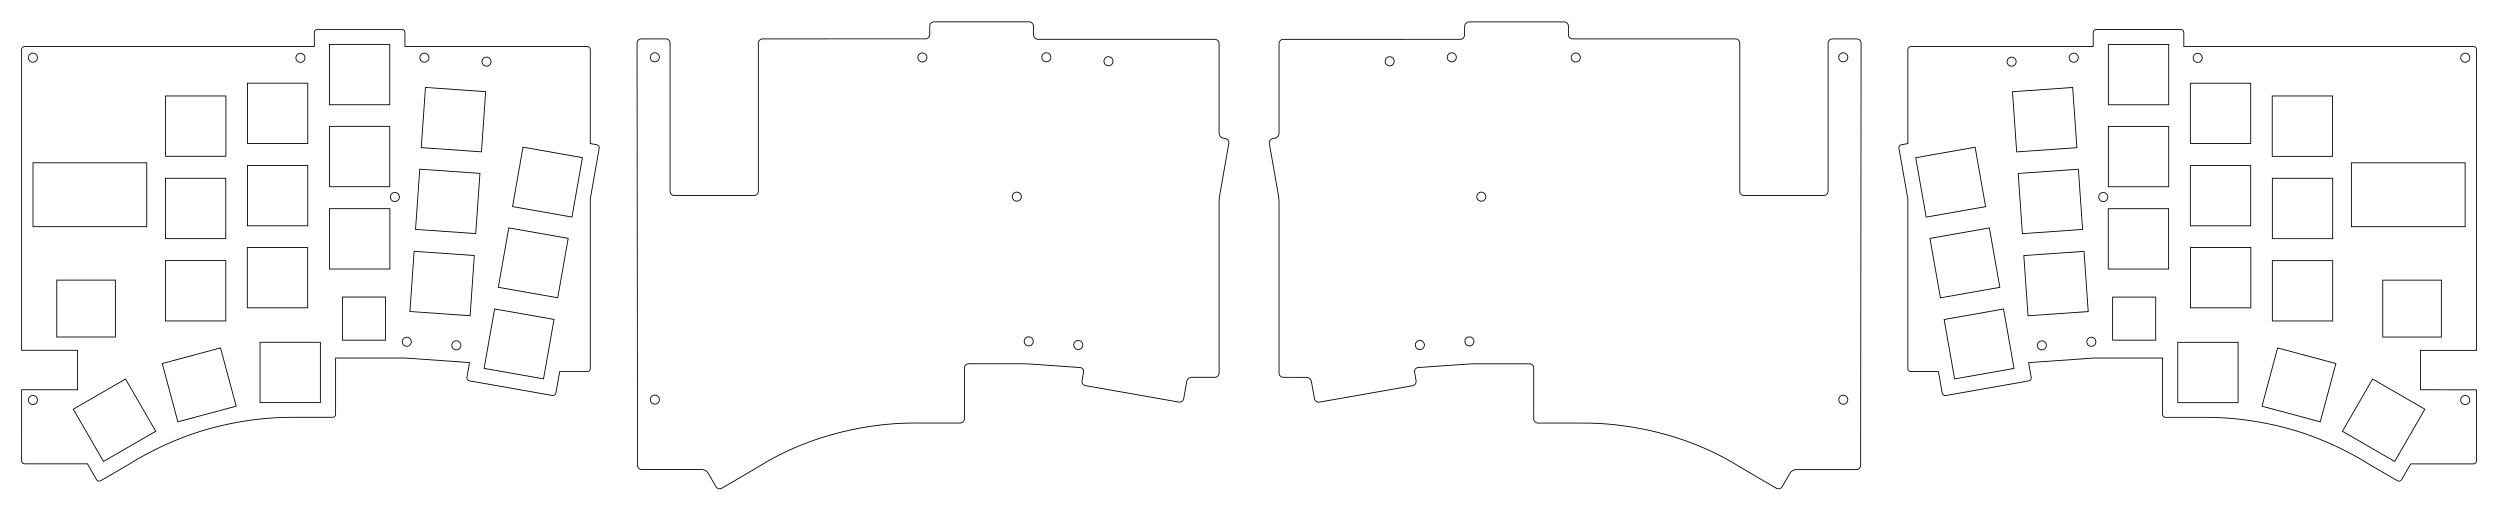 <?xml version="1.0" encoding="UTF-8" standalone="no"?>
<!-- Created with Inkscape (http://www.inkscape.org/) -->

<svg
   width="580mm"
   height="120mm"
   viewBox="0 0 580 120"
   version="1.1"
   id="svg1"
   xml:space="preserve"
   xmlns="http://www.w3.org/2000/svg"
   xmlns:svg="http://www.w3.org/2000/svg"><defs
     id="defs1"><style
   id="style1">
      .cls-1 {
        fill: none;
        stroke: blue;
        stroke-miterlimit: 10;
        stroke-width: .28px;
      }
    </style><style
   id="style1-5">
      .cls-1 {
        fill: none;
        stroke: blue;
        stroke-miterlimit: 10;
        stroke-width: .28px;
      }
    </style><style
   id="style1-6">
      .cls-1 {
        fill: none;
        stroke: blue;
        stroke-miterlimit: 10;
        stroke-width: .28px;
      }
    </style><style
   id="style1-61">
      .cls-1 {
        fill: none;
        stroke: blue;
        stroke-miterlimit: 10;
        stroke-width: .28px;
      }
    </style>
        
        
        
    <style
   id="style1-63">
      .cls-1 {
        fill: none;
        stroke: blue;
        stroke-miterlimit: 10;
        stroke-width: .28px;
      }
    </style></defs><g
     id="layer1"><g
       id="g18"
       transform="translate(110.724,-142.708)" /><g
       id="g4"
       transform="translate(0.033,-0.099)"><path
         d="m 215.668,6.168 v 1.947 a 1,1 0 0 1 -1,1 l -37.762,0.003 a 1,1 0 0 0 -1,1 v 34.332 a 1,1 0 0 1 -1,1 h -18.485 a 1,1 0 0 1 -1,-1 v -34.331 a 1,1 0 0 0 -1,-1 l -5.659,3.324e-4 a 0.999,0.999 0 0 0 -0.999,1 l 0.105,97.92 a 1.001,1.001 0 0 0 1.001,1 l 13.904,0.005 a 1.74,1.74 0 0 1 1.503,0.865 l 1.797,3.088 c 0.278,0.477 0.89,0.639 1.367,0.362 1.825,-1.062 6.109,-3.56 8.628,-5.061 0.474,-0.283 1.24,-0.746 1.718,-1.023 4.817,-2.795 10.018,-4.879 14.951,-6.279 0.531,-0.151 1.396,-0.382 1.932,-0.518 5.382,-1.364 10.888,-2.114 16.038,-2.216 0.552,-0.011 1.448,-0.014 2,-0.016 3.214,-0.012 7.957,-0.005 10.004,-0.001 0.552,0.001 1,-0.446 1,-0.998 l -0.003,-11.75 a 1,1 0 0 1 1,-1 h 12.432 a 28.577,28.577 0 0 1 1.998,0.07 l 11.384,0.798 a 0.904,0.904 0 0 1 0.828,1.055 l -0.344,1.994 a 1.004,1.004 0 0 0 0.815,1.159 l 21.612,3.807 a 1,1 0 0 0 1.158,-0.811 l 0.696,-3.95 a 1.193,1.193 0 0 1 1.174,-0.986 l 5.336,-0.004 a 1.001,1.001 0 0 0 1,-1.001 v -39.418 a 11.457,11.457 0 0 1 0.173,-1.985 l 2.081,-11.831 a 1,1 0 0 0 -0.812,-1.158 l -0.458,-0.081 A 1.192,1.192 0 0 1 282.795,30.979 V 10.219 a 1,1 0 0 0 -1,-1 l -41,-0.004 a 1.025,1.025 0 0 1 -1.025,-1 l -0.051,-2.047 a 1.025,1.025 0 0 0 -1.025,-1 l -22.025,-6.05e-4 a 1,1 0 0 0 -1,1 z"
         id="path38"
         style="fill:none;stroke:#000000;stroke-width:0.2;stroke-dasharray:none;stroke-opacity:1" /><path
         d="m 250.128,79.082 c -0.582,0 -1.051,0.469 -1.051,1.051 0,0.582 0.473,1.052 1.051,1.052 0.582,0 1.051,-0.47 1.051,-1.052 0,-0.582 -0.469,-1.051 -1.051,-1.051 z"
         id="path36"
         style="fill:none;stroke:#000000;stroke-width:0.2;stroke-dasharray:none;stroke-opacity:1" /><path
         d="m 238.631,78.245 c -0.582,0 -1.051,0.469 -1.051,1.051 0,0.582 0.473,1.052 1.051,1.052 0.582,0 1.051,-0.47 1.051,-1.052 0,-0.582 -0.469,-1.051 -1.051,-1.051 z"
         id="path35"
         style="fill:none;stroke:#000000;stroke-width:0.2;stroke-dasharray:none;stroke-opacity:1" /><path
         d="m 235.869,44.664 c -0.582,0 -1.051,0.469 -1.051,1.051 0,0.582 0.473,1.051 1.051,1.051 0.582,0 1.051,-0.469 1.051,-1.051 0,-0.582 -0.469,-1.051 -1.051,-1.051 z"
         id="path34"
         style="fill:none;stroke:#000000;stroke-width:0.2;stroke-dasharray:none;stroke-opacity:1" /><path
         d="m 257.133,13.26 c -0.582,0 -1.051,0.469 -1.051,1.051 0,0.582 0.473,1.051 1.051,1.051 0.582,0 1.051,-0.469 1.051,-1.051 0,-0.582 -0.469,-1.051 -1.051,-1.051 z"
         id="path33"
         style="fill:none;stroke:#000000;stroke-width:0.2;stroke-dasharray:none;stroke-opacity:1" /><path
         d="m 213.959,12.379 c -0.582,0 -1.052,0.469 -1.052,1.051 0,0.582 0.47,1.051 1.052,1.051 0.582,0 1.051,-0.469 1.051,-1.051 0,-0.582 -0.473,-1.051 -1.051,-1.051 z"
         id="path32"
         style="fill:none;stroke:#000000;stroke-width:0.2;stroke-dasharray:none;stroke-opacity:1" /><path
         d="m 242.72,12.336 c -0.582,0 -1.051,0.469 -1.051,1.051 0,0.582 0.469,1.051 1.051,1.051 0.582,0 1.051,-0.469 1.051,-1.051 0,-0.582 -0.473,-1.051 -1.051,-1.051 z"
         id="path30"
         style="fill:none;stroke:#000000;stroke-width:0.2;stroke-dasharray:none;stroke-opacity:1" /><path
         d="m 151.894,91.764 c -0.582,0 -1.051,0.469 -1.051,1.051 0,0.582 0.473,1.051 1.051,1.051 0.582,0 1.051,-0.469 1.051,-1.051 0,-0.582 -0.469,-1.051 -1.051,-1.051 z"
         id="path37"
         style="fill:none;stroke:#000000;stroke-width:0.2;stroke-dasharray:none;stroke-opacity:1" /><path
         d="m 151.894,12.34 c -0.582,0 -1.051,0.469 -1.051,1.051 0,0.582 0.469,1.051 1.051,1.051 0.582,0 1.051,-0.469 1.051,-1.051 0,-0.582 -0.473,-1.051 -1.051,-1.051 z"
         id="path31"
         style="fill:none;stroke:#000000;stroke-width:0.2;stroke-dasharray:none;stroke-opacity:1" /></g><g
       id="g18-3"
       transform="matrix(-1,0,0,1,462.836,-142.704)" /><g
       id="g30-4"
       transform="translate(-0.164,1.679)"><path
         style="fill:none;stroke:#000000;stroke-width:0.2;stroke-dasharray:none;stroke-opacity:1"
         d="m 7.797,90.074 c -0.582,0 -1.051,0.469 -1.051,1.051 0,0.582 0.473,1.051 1.051,1.051 0.582,0 1.051,-0.469 1.051,-1.051 0,-0.582 -0.469,-1.051 -1.051,-1.051 z"
         id="path29-5" /><path
         style="fill:none;stroke:#000000;stroke-width:0.2;stroke-dasharray:none;stroke-opacity:1"
         d="m 106.031,77.392 c -0.582,0 -1.051,0.469 -1.051,1.051 0,0.582 0.473,1.052 1.051,1.052 0.582,0 1.051,-0.47 1.051,-1.052 0,-0.582 -0.469,-1.051 -1.051,-1.051 z"
         id="path28-0" /><path
         style="fill:none;stroke:#000000;stroke-width:0.2;stroke-dasharray:none;stroke-opacity:1"
         d="m 94.534,76.554 c -0.582,0 -1.051,0.469 -1.051,1.051 0,0.582 0.473,1.052 1.051,1.052 0.582,0 1.051,-0.47 1.051,-1.052 0,-0.582 -0.469,-1.051 -1.051,-1.051 z"
         id="path27-3" /><path
         style="fill:none;stroke:#000000;stroke-width:0.2;stroke-dasharray:none;stroke-opacity:1"
         d="m 91.772,42.974 c -0.582,0 -1.051,0.469 -1.051,1.051 0,0.582 0.473,1.051 1.051,1.051 0.582,0 1.051,-0.469 1.051,-1.051 0,-0.582 -0.469,-1.051 -1.051,-1.051 z"
         id="path26-6" /><path
         style="fill:none;stroke:#000000;stroke-width:0.2;stroke-dasharray:none;stroke-opacity:1"
         d="m 113.036,11.57 c -0.582,0 -1.051,0.469 -1.051,1.051 0,0.582 0.473,1.051 1.051,1.051 0.582,0 1.051,-0.469 1.051,-1.051 0,-0.582 -0.469,-1.051 -1.051,-1.051 z"
         id="path25-1" /><path
         style="fill:none;stroke:#000000;stroke-width:0.2;stroke-dasharray:none;stroke-opacity:1"
         d="m 69.862,10.689 c -0.582,0 -1.052,0.469 -1.052,1.051 0,0.582 0.47,1.051 1.052,1.051 0.582,0 1.051,-0.469 1.051,-1.051 0,-0.582 -0.473,-1.051 -1.051,-1.051 z"
         id="path24-0" /><path
         style="fill:none;stroke:#000000;stroke-width:0.2;stroke-dasharray:none;stroke-opacity:1"
         d="m 7.797,10.65 c -0.582,0 -1.051,0.469 -1.051,1.051 0,0.582 0.469,1.051 1.051,1.051 0.582,0 1.051,-0.469 1.051,-1.051 0,-0.582 -0.473,-1.051 -1.051,-1.051 z"
         id="path23-6" /><path
         style="fill:none;stroke:#000000;stroke-width:0.2;stroke-dasharray:none;stroke-opacity:1"
         d="m 98.623,10.646 c -0.582,0 -1.051,0.469 -1.051,1.051 0,0.582 0.469,1.051 1.051,1.051 0.582,0 1.051,-0.469 1.051,-1.051 0,-0.582 -0.473,-1.051 -1.051,-1.051 z"
         id="path22-3" /><path
         style="fill:none;stroke:#000000;stroke-width:0.2;stroke-dasharray:none;stroke-opacity:1"
         d="m 132.858,48.68 -13.786,-2.431 2.431,-13.786 13.786,2.431 z"
         id="path21-2" /><path
         style="fill:none;stroke:#000000;stroke-width:0.2;stroke-dasharray:none;stroke-opacity:1"
         d="m 129.556,67.405 -13.786,-2.431 2.431,-13.786 13.786,2.431 z"
         id="path20-0" /><path
         style="fill:none;stroke:#000000;stroke-width:0.2;stroke-dasharray:none;stroke-opacity:1"
         d="m 126.265,86.218 -13.786,-2.431 2.431,-13.786 13.786,2.431 z"
         id="path19-6" /><path
         style="fill:none;stroke:#000000;stroke-width:0.2;stroke-dasharray:none;stroke-opacity:1"
         d="m 97.896,32.573 0.977,-13.966 13.966,0.977 -0.977,13.966 z"
         id="path18-1" /><path
         style="fill:none;stroke:#000000;stroke-width:0.2;stroke-dasharray:none;stroke-opacity:1"
         d="m 110.535,52.515 -13.966,-0.977 0.977,-13.966 13.966,0.977 z"
         id="path17-5" /><path
         style="fill:none;stroke:#000000;stroke-width:0.2;stroke-dasharray:none;stroke-opacity:1"
         d="m 109.23,71.568 -13.966,-0.977 0.977,-13.966 13.966,0.977 z"
         id="path16-5" /><path
         style="fill:none;stroke:#000000;stroke-width:0.2;stroke-dasharray:none;stroke-opacity:1"
         d="M 90.615,60.731 H 76.614 v -13.998 h 14.001 z"
         id="path15-4" /><path
         style="fill:none;stroke:#000000;stroke-width:0.2;stroke-dasharray:none;stroke-opacity:1"
         d="m 76.589,27.635 h 14.001 v 14.001 H 76.589 Z"
         id="path14-7" /><path
         style="fill:none;stroke:#000000;stroke-width:0.2;stroke-dasharray:none;stroke-opacity:1"
         d="M 74.49,91.728 H 60.492 v -13.998 h 13.998 z"
         id="path13-6" /><path
         style="fill:none;stroke:#000000;stroke-width:0.2;stroke-dasharray:none;stroke-opacity:1"
         d="m 57.54,55.729 h 14.001 v 14.001 H 57.54 Z"
         id="path12-5" /><path
         style="fill:none;stroke:#000000;stroke-width:0.2;stroke-dasharray:none;stroke-opacity:1"
         d="m 41.429,96.18 -3.623,-13.521 13.521,-3.623 3.623,13.521 z"
         id="path11-6" /><path
         style="fill:none;stroke:#000000;stroke-width:0.2;stroke-dasharray:none;stroke-opacity:1"
         d="m 24.165,105.373 -6.999,-12.124 12.124,-6.999 6.999,12.124 z"
         id="path10-9" /><path
         style="fill:none;stroke:#000000;stroke-width:0.2;stroke-dasharray:none;stroke-opacity:1"
         d="M 13.335,63.306 H 26.934 V 76.506 H 13.335 Z"
         id="path9-3" /><path
         style="fill:none;stroke:#000000;stroke-width:0.2;stroke-dasharray:none;stroke-opacity:1"
         d="m 34.208,36.09 v 14.816 H 7.822 v -14.816 z"
         id="path8-7" /><path
         style="fill:none;stroke:#000000;stroke-width:0.2;stroke-dasharray:none;stroke-opacity:1"
         d="m 38.547,58.78 h 13.998 v 14.001 H 38.547 Z"
         id="path7-4" /><path
         style="fill:none;stroke:#000000;stroke-width:0.2;stroke-dasharray:none;stroke-opacity:1"
         d="m 38.547,39.681 h 13.998 v 14.001 H 38.547 Z"
         id="path6-5" /><path
         style="fill:none;stroke:#000000;stroke-width:0.2;stroke-dasharray:none;stroke-opacity:1"
         d="m 38.575,20.583 h 13.998 v 14.001 H 38.575 Z"
         id="path5-2" /><path
         style="fill:none;stroke:#000000;stroke-width:0.2;stroke-dasharray:none;stroke-opacity:1"
         d="m 57.568,36.704 h 14.001 v 14.001 H 57.568 Z"
         id="path4-5" /><path
         style="fill:none;stroke:#000000;stroke-width:0.2;stroke-dasharray:none;stroke-opacity:1"
         d="m 57.568,17.62 h 14.001 v 13.998 H 57.568 Z"
         id="path3-4" /><path
         style="fill:none;stroke:#000000;stroke-width:0.2;stroke-dasharray:none;stroke-opacity:1"
         d="m 76.589,8.621 h 14.001 v 14.001 H 76.589 Z"
         id="path2-7" /><path
         style="fill:none;stroke:#000000;stroke-width:0.2;stroke-dasharray:none;stroke-opacity:1"
         d="m 138.615,31.889 -1.506,-0.265 v -21.822 c 0,-0.388 -0.314,-0.698 -0.698,-0.698 H 94.107 V 5.855 c 0,-0.388 -0.314,-0.698 -0.698,-0.698 H 73.785 c -0.388,0 -0.698,0.314 -0.698,0.698 V 9.104 H 5.878 c -0.388,0 -0.698,0.314 -0.698,0.698 l 6.67e-4,69.795 12.983,-0.001 2.59e-4,9.146 -12.982,0.011 -0.002,16.482 c -4.5e-5,0.388 0.314,0.698 0.698,0.698 h 14.573 l 2.113,3.665 c 0.194,0.335 0.624,0.452 0.96,0.254 l 6.216,-3.612 c 0,0 1.499,-0.935 2.251,-1.369 5.538,-3.2 11.486,-5.69 17.137,-7.203 6.159,-1.651 12.505,-2.512 18.386,-2.533 h 9.81 c 0.388,0 0.698,-0.314 0.698,-0.698 v -13.056 h 15.98 l 15.091,1.058 -0.603,3.429 c -0.067,0.381 0.187,0.744 0.568,0.811 l 19.268,3.397 c 0.381,0.067 0.744,-0.187 0.811,-0.568 l 0.878,-4.988 h 6.396 c 0.388,0 0.698,-0.314 0.698,-0.698 v -39.354 l 2.074,-11.768 c 0.067,-0.381 -0.187,-0.744 -0.568,-0.811 z"
         id="path1-5-4" /><path
         id="rect6-4"
         style="opacity:1;fill:none;stroke:#000000;stroke-width:0.2;stroke-linecap:round;stroke-linejoin:round;paint-order:markers fill stroke"
         d="m 79.607,67.237 h 10 v 10 h -10 z" /></g></g><g
     id="layer1-5"
     transform="matrix(-1,0,0,1,579.568,0.009)"><g
       id="g18-35"
       transform="translate(110.724,-142.708)" /><g
       id="g4-6"
       transform="translate(0.033,-0.099)"><path
         d="m 215.668,6.168 v 1.947 a 1,1 0 0 1 -1,1 l -37.762,0.003 a 1,1 0 0 0 -1,1 v 34.332 a 1,1 0 0 1 -1,1 h -18.485 a 1,1 0 0 1 -1,-1 v -34.331 a 1,1 0 0 0 -1,-1 l -5.659,3.324e-4 a 0.999,0.999 0 0 0 -0.999,1 l 0.105,97.92 a 1.001,1.001 0 0 0 1.001,1 l 13.904,0.005 a 1.74,1.74 0 0 1 1.503,0.865 l 1.797,3.088 c 0.278,0.477 0.89,0.639 1.367,0.362 1.825,-1.062 6.109,-3.56 8.628,-5.061 0.474,-0.283 1.24,-0.746 1.718,-1.023 4.817,-2.795 10.018,-4.879 14.951,-6.279 0.531,-0.151 1.396,-0.382 1.932,-0.518 5.382,-1.364 10.888,-2.114 16.038,-2.216 0.552,-0.011 1.448,-0.014 2,-0.016 3.214,-0.012 7.957,-0.005 10.004,-0.001 0.552,0.001 1,-0.446 1,-0.998 l -0.003,-11.75 a 1,1 0 0 1 1,-1 h 12.432 a 28.577,28.577 0 0 1 1.998,0.07 l 11.384,0.798 a 0.904,0.904 0 0 1 0.828,1.055 l -0.344,1.994 a 1.004,1.004 0 0 0 0.815,1.159 l 21.612,3.807 a 1,1 0 0 0 1.158,-0.811 l 0.696,-3.95 a 1.193,1.193 0 0 1 1.174,-0.986 l 5.336,-0.004 a 1.001,1.001 0 0 0 1,-1.001 v -39.418 a 11.457,11.457 0 0 1 0.173,-1.985 l 2.081,-11.831 a 1,1 0 0 0 -0.812,-1.158 l -0.458,-0.081 A 1.192,1.192 0 0 1 282.795,30.979 V 10.219 a 1,1 0 0 0 -1,-1 l -41,-0.004 a 1.025,1.025 0 0 1 -1.025,-1 l -0.051,-2.047 a 1.025,1.025 0 0 0 -1.025,-1 l -22.025,-6.05e-4 a 1,1 0 0 0 -1,1 z"
         id="path38-2"
         style="fill:none;stroke:#000000;stroke-width:0.2;stroke-dasharray:none;stroke-opacity:1" /><path
         d="m 250.128,79.082 c -0.582,0 -1.051,0.469 -1.051,1.051 0,0.582 0.473,1.052 1.051,1.052 0.582,0 1.051,-0.47 1.051,-1.052 0,-0.582 -0.469,-1.051 -1.051,-1.051 z"
         id="path36-9"
         style="fill:none;stroke:#000000;stroke-width:0.2;stroke-dasharray:none;stroke-opacity:1" /><path
         d="m 238.631,78.245 c -0.582,0 -1.051,0.469 -1.051,1.051 0,0.582 0.473,1.052 1.051,1.052 0.582,0 1.051,-0.47 1.051,-1.052 0,-0.582 -0.469,-1.051 -1.051,-1.051 z"
         id="path35-1"
         style="fill:none;stroke:#000000;stroke-width:0.2;stroke-dasharray:none;stroke-opacity:1" /><path
         d="m 235.869,44.664 c -0.582,0 -1.051,0.469 -1.051,1.051 0,0.582 0.473,1.051 1.051,1.051 0.582,0 1.051,-0.469 1.051,-1.051 0,-0.582 -0.469,-1.051 -1.051,-1.051 z"
         id="path34-2"
         style="fill:none;stroke:#000000;stroke-width:0.2;stroke-dasharray:none;stroke-opacity:1" /><path
         d="m 257.133,13.26 c -0.582,0 -1.051,0.469 -1.051,1.051 0,0.582 0.473,1.051 1.051,1.051 0.582,0 1.051,-0.469 1.051,-1.051 0,-0.582 -0.469,-1.051 -1.051,-1.051 z"
         id="path33-7"
         style="fill:none;stroke:#000000;stroke-width:0.2;stroke-dasharray:none;stroke-opacity:1" /><path
         d="m 213.959,12.379 c -0.582,0 -1.052,0.469 -1.052,1.051 0,0.582 0.47,1.051 1.052,1.051 0.582,0 1.051,-0.469 1.051,-1.051 0,-0.582 -0.473,-1.051 -1.051,-1.051 z"
         id="path32-0"
         style="fill:none;stroke:#000000;stroke-width:0.2;stroke-dasharray:none;stroke-opacity:1" /><path
         d="m 242.72,12.336 c -0.582,0 -1.051,0.469 -1.051,1.051 0,0.582 0.469,1.051 1.051,1.051 0.582,0 1.051,-0.469 1.051,-1.051 0,-0.582 -0.473,-1.051 -1.051,-1.051 z"
         id="path30-9"
         style="fill:none;stroke:#000000;stroke-width:0.2;stroke-dasharray:none;stroke-opacity:1" /><path
         d="m 151.894,91.764 c -0.582,0 -1.051,0.469 -1.051,1.051 0,0.582 0.473,1.051 1.051,1.051 0.582,0 1.051,-0.469 1.051,-1.051 0,-0.582 -0.469,-1.051 -1.051,-1.051 z"
         id="path37-3"
         style="fill:none;stroke:#000000;stroke-width:0.2;stroke-dasharray:none;stroke-opacity:1" /><path
         d="m 151.894,12.34 c -0.582,0 -1.051,0.469 -1.051,1.051 0,0.582 0.469,1.051 1.051,1.051 0.582,0 1.051,-0.469 1.051,-1.051 0,-0.582 -0.473,-1.051 -1.051,-1.051 z"
         id="path31-6"
         style="fill:none;stroke:#000000;stroke-width:0.2;stroke-dasharray:none;stroke-opacity:1" /></g><g
       id="g18-3-0"
       transform="matrix(-1,0,0,1,462.836,-142.704)" /><g
       id="g30-4-6"
       transform="translate(-0.164,1.679)"><path
         style="fill:none;stroke:#000000;stroke-width:0.2;stroke-dasharray:none;stroke-opacity:1"
         d="m 7.797,90.074 c -0.582,0 -1.051,0.469 -1.051,1.051 0,0.582 0.473,1.051 1.051,1.051 0.582,0 1.051,-0.469 1.051,-1.051 0,-0.582 -0.469,-1.051 -1.051,-1.051 z"
         id="path29-5-2" /><path
         style="fill:none;stroke:#000000;stroke-width:0.2;stroke-dasharray:none;stroke-opacity:1"
         d="m 106.031,77.392 c -0.582,0 -1.051,0.469 -1.051,1.051 0,0.582 0.473,1.052 1.051,1.052 0.582,0 1.051,-0.47 1.051,-1.052 0,-0.582 -0.469,-1.051 -1.051,-1.051 z"
         id="path28-0-6" /><path
         style="fill:none;stroke:#000000;stroke-width:0.2;stroke-dasharray:none;stroke-opacity:1"
         d="m 94.534,76.554 c -0.582,0 -1.051,0.469 -1.051,1.051 0,0.582 0.473,1.052 1.051,1.052 0.582,0 1.051,-0.47 1.051,-1.052 0,-0.582 -0.469,-1.051 -1.051,-1.051 z"
         id="path27-3-1" /><path
         style="fill:none;stroke:#000000;stroke-width:0.2;stroke-dasharray:none;stroke-opacity:1"
         d="m 91.772,42.974 c -0.582,0 -1.051,0.469 -1.051,1.051 0,0.582 0.473,1.051 1.051,1.051 0.582,0 1.051,-0.469 1.051,-1.051 0,-0.582 -0.469,-1.051 -1.051,-1.051 z"
         id="path26-6-8" /><path
         style="fill:none;stroke:#000000;stroke-width:0.2;stroke-dasharray:none;stroke-opacity:1"
         d="m 113.036,11.57 c -0.582,0 -1.051,0.469 -1.051,1.051 0,0.582 0.473,1.051 1.051,1.051 0.582,0 1.051,-0.469 1.051,-1.051 0,-0.582 -0.469,-1.051 -1.051,-1.051 z"
         id="path25-1-7" /><path
         style="fill:none;stroke:#000000;stroke-width:0.2;stroke-dasharray:none;stroke-opacity:1"
         d="m 69.862,10.689 c -0.582,0 -1.052,0.469 -1.052,1.051 0,0.582 0.47,1.051 1.052,1.051 0.582,0 1.051,-0.469 1.051,-1.051 0,-0.582 -0.473,-1.051 -1.051,-1.051 z"
         id="path24-0-9" /><path
         style="fill:none;stroke:#000000;stroke-width:0.2;stroke-dasharray:none;stroke-opacity:1"
         d="m 7.797,10.65 c -0.582,0 -1.051,0.469 -1.051,1.051 0,0.582 0.469,1.051 1.051,1.051 0.582,0 1.051,-0.469 1.051,-1.051 0,-0.582 -0.473,-1.051 -1.051,-1.051 z"
         id="path23-6-2" /><path
         style="fill:none;stroke:#000000;stroke-width:0.2;stroke-dasharray:none;stroke-opacity:1"
         d="m 98.623,10.646 c -0.582,0 -1.051,0.469 -1.051,1.051 0,0.582 0.469,1.051 1.051,1.051 0.582,0 1.051,-0.469 1.051,-1.051 0,-0.582 -0.473,-1.051 -1.051,-1.051 z"
         id="path22-3-0" /><path
         style="fill:none;stroke:#000000;stroke-width:0.2;stroke-dasharray:none;stroke-opacity:1"
         d="m 132.858,48.68 -13.786,-2.431 2.431,-13.786 13.786,2.431 z"
         id="path21-2-2" /><path
         style="fill:none;stroke:#000000;stroke-width:0.2;stroke-dasharray:none;stroke-opacity:1"
         d="m 129.556,67.405 -13.786,-2.431 2.431,-13.786 13.786,2.431 z"
         id="path20-0-3" /><path
         style="fill:none;stroke:#000000;stroke-width:0.2;stroke-dasharray:none;stroke-opacity:1"
         d="m 126.265,86.218 -13.786,-2.431 2.431,-13.786 13.786,2.431 z"
         id="path19-6-7" /><path
         style="fill:none;stroke:#000000;stroke-width:0.2;stroke-dasharray:none;stroke-opacity:1"
         d="m 97.896,32.573 0.977,-13.966 13.966,0.977 -0.977,13.966 z"
         id="path18-1-5" /><path
         style="fill:none;stroke:#000000;stroke-width:0.2;stroke-dasharray:none;stroke-opacity:1"
         d="m 110.535,52.515 -13.966,-0.977 0.977,-13.966 13.966,0.977 z"
         id="path17-5-9" /><path
         style="fill:none;stroke:#000000;stroke-width:0.2;stroke-dasharray:none;stroke-opacity:1"
         d="m 109.23,71.568 -13.966,-0.977 0.977,-13.966 13.966,0.977 z"
         id="path16-5-2" /><path
         style="fill:none;stroke:#000000;stroke-width:0.2;stroke-dasharray:none;stroke-opacity:1"
         d="M 90.615,60.731 H 76.614 v -13.998 h 14.001 z"
         id="path15-4-2" /><path
         style="fill:none;stroke:#000000;stroke-width:0.2;stroke-dasharray:none;stroke-opacity:1"
         d="m 76.589,27.635 h 14.001 v 14.001 H 76.589 Z"
         id="path14-7-8" /><path
         style="fill:none;stroke:#000000;stroke-width:0.2;stroke-dasharray:none;stroke-opacity:1"
         d="M 74.49,91.728 H 60.492 v -13.998 h 13.998 z"
         id="path13-6-9" /><path
         style="fill:none;stroke:#000000;stroke-width:0.2;stroke-dasharray:none;stroke-opacity:1"
         d="m 57.54,55.729 h 14.001 v 14.001 H 57.54 Z"
         id="path12-5-7" /><path
         style="fill:none;stroke:#000000;stroke-width:0.2;stroke-dasharray:none;stroke-opacity:1"
         d="m 41.429,96.18 -3.623,-13.521 13.521,-3.623 3.623,13.521 z"
         id="path11-6-3" /><path
         style="fill:none;stroke:#000000;stroke-width:0.2;stroke-dasharray:none;stroke-opacity:1"
         d="m 24.165,105.373 -6.999,-12.124 12.124,-6.999 6.999,12.124 z"
         id="path10-9-6" /><path
         style="fill:none;stroke:#000000;stroke-width:0.2;stroke-dasharray:none;stroke-opacity:1"
         d="M 13.335,63.306 H 26.934 V 76.506 H 13.335 Z"
         id="path9-3-1" /><path
         style="fill:none;stroke:#000000;stroke-width:0.2;stroke-dasharray:none;stroke-opacity:1"
         d="m 34.208,36.09 v 14.816 H 7.822 v -14.816 z"
         id="path8-7-2" /><path
         style="fill:none;stroke:#000000;stroke-width:0.2;stroke-dasharray:none;stroke-opacity:1"
         d="m 38.547,58.78 h 13.998 v 14.001 H 38.547 Z"
         id="path7-4-9" /><path
         style="fill:none;stroke:#000000;stroke-width:0.2;stroke-dasharray:none;stroke-opacity:1"
         d="m 38.547,39.681 h 13.998 v 14.001 H 38.547 Z"
         id="path6-5-3" /><path
         style="fill:none;stroke:#000000;stroke-width:0.2;stroke-dasharray:none;stroke-opacity:1"
         d="m 38.575,20.583 h 13.998 v 14.001 H 38.575 Z"
         id="path5-2-1" /><path
         style="fill:none;stroke:#000000;stroke-width:0.2;stroke-dasharray:none;stroke-opacity:1"
         d="m 57.568,36.704 h 14.001 v 14.001 H 57.568 Z"
         id="path4-5-9" /><path
         style="fill:none;stroke:#000000;stroke-width:0.2;stroke-dasharray:none;stroke-opacity:1"
         d="m 57.568,17.62 h 14.001 v 13.998 H 57.568 Z"
         id="path3-4-4" /><path
         style="fill:none;stroke:#000000;stroke-width:0.2;stroke-dasharray:none;stroke-opacity:1"
         d="m 76.589,8.621 h 14.001 v 14.001 H 76.589 Z"
         id="path2-7-7" /><path
         style="fill:none;stroke:#000000;stroke-width:0.2;stroke-dasharray:none;stroke-opacity:1"
         d="m 138.615,31.889 -1.506,-0.265 v -21.822 c 0,-0.388 -0.314,-0.698 -0.698,-0.698 H 94.107 V 5.855 c 0,-0.388 -0.314,-0.698 -0.698,-0.698 H 73.785 c -0.388,0 -0.698,0.314 -0.698,0.698 V 9.104 H 5.878 c -0.388,0 -0.698,0.314 -0.698,0.698 l 6.67e-4,69.795 12.983,-0.001 2.59e-4,9.146 -12.982,0.011 -0.002,16.482 c -4.5e-5,0.388 0.314,0.698 0.698,0.698 h 14.573 l 2.113,3.665 c 0.194,0.335 0.624,0.452 0.96,0.254 l 6.216,-3.612 c 0,0 1.499,-0.935 2.251,-1.369 5.538,-3.2 11.486,-5.69 17.137,-7.203 6.159,-1.651 12.505,-2.512 18.386,-2.533 h 9.81 c 0.388,0 0.698,-0.314 0.698,-0.698 v -13.056 h 15.98 l 15.091,1.058 -0.603,3.429 c -0.067,0.381 0.187,0.744 0.568,0.811 l 19.268,3.397 c 0.381,0.067 0.744,-0.187 0.811,-0.568 l 0.878,-4.988 h 6.396 c 0.388,0 0.698,-0.314 0.698,-0.698 v -39.354 l 2.074,-11.768 c 0.067,-0.381 -0.187,-0.744 -0.568,-0.811 z"
         id="path1-5-4-8" /><path
         id="rect6-4-4"
         style="opacity:1;fill:none;stroke:#000000;stroke-width:0.2;stroke-linecap:round;stroke-linejoin:round;paint-order:markers fill stroke"
         d="m 79.607,67.237 h 10 v 10 h -10 z" /></g></g></svg>
